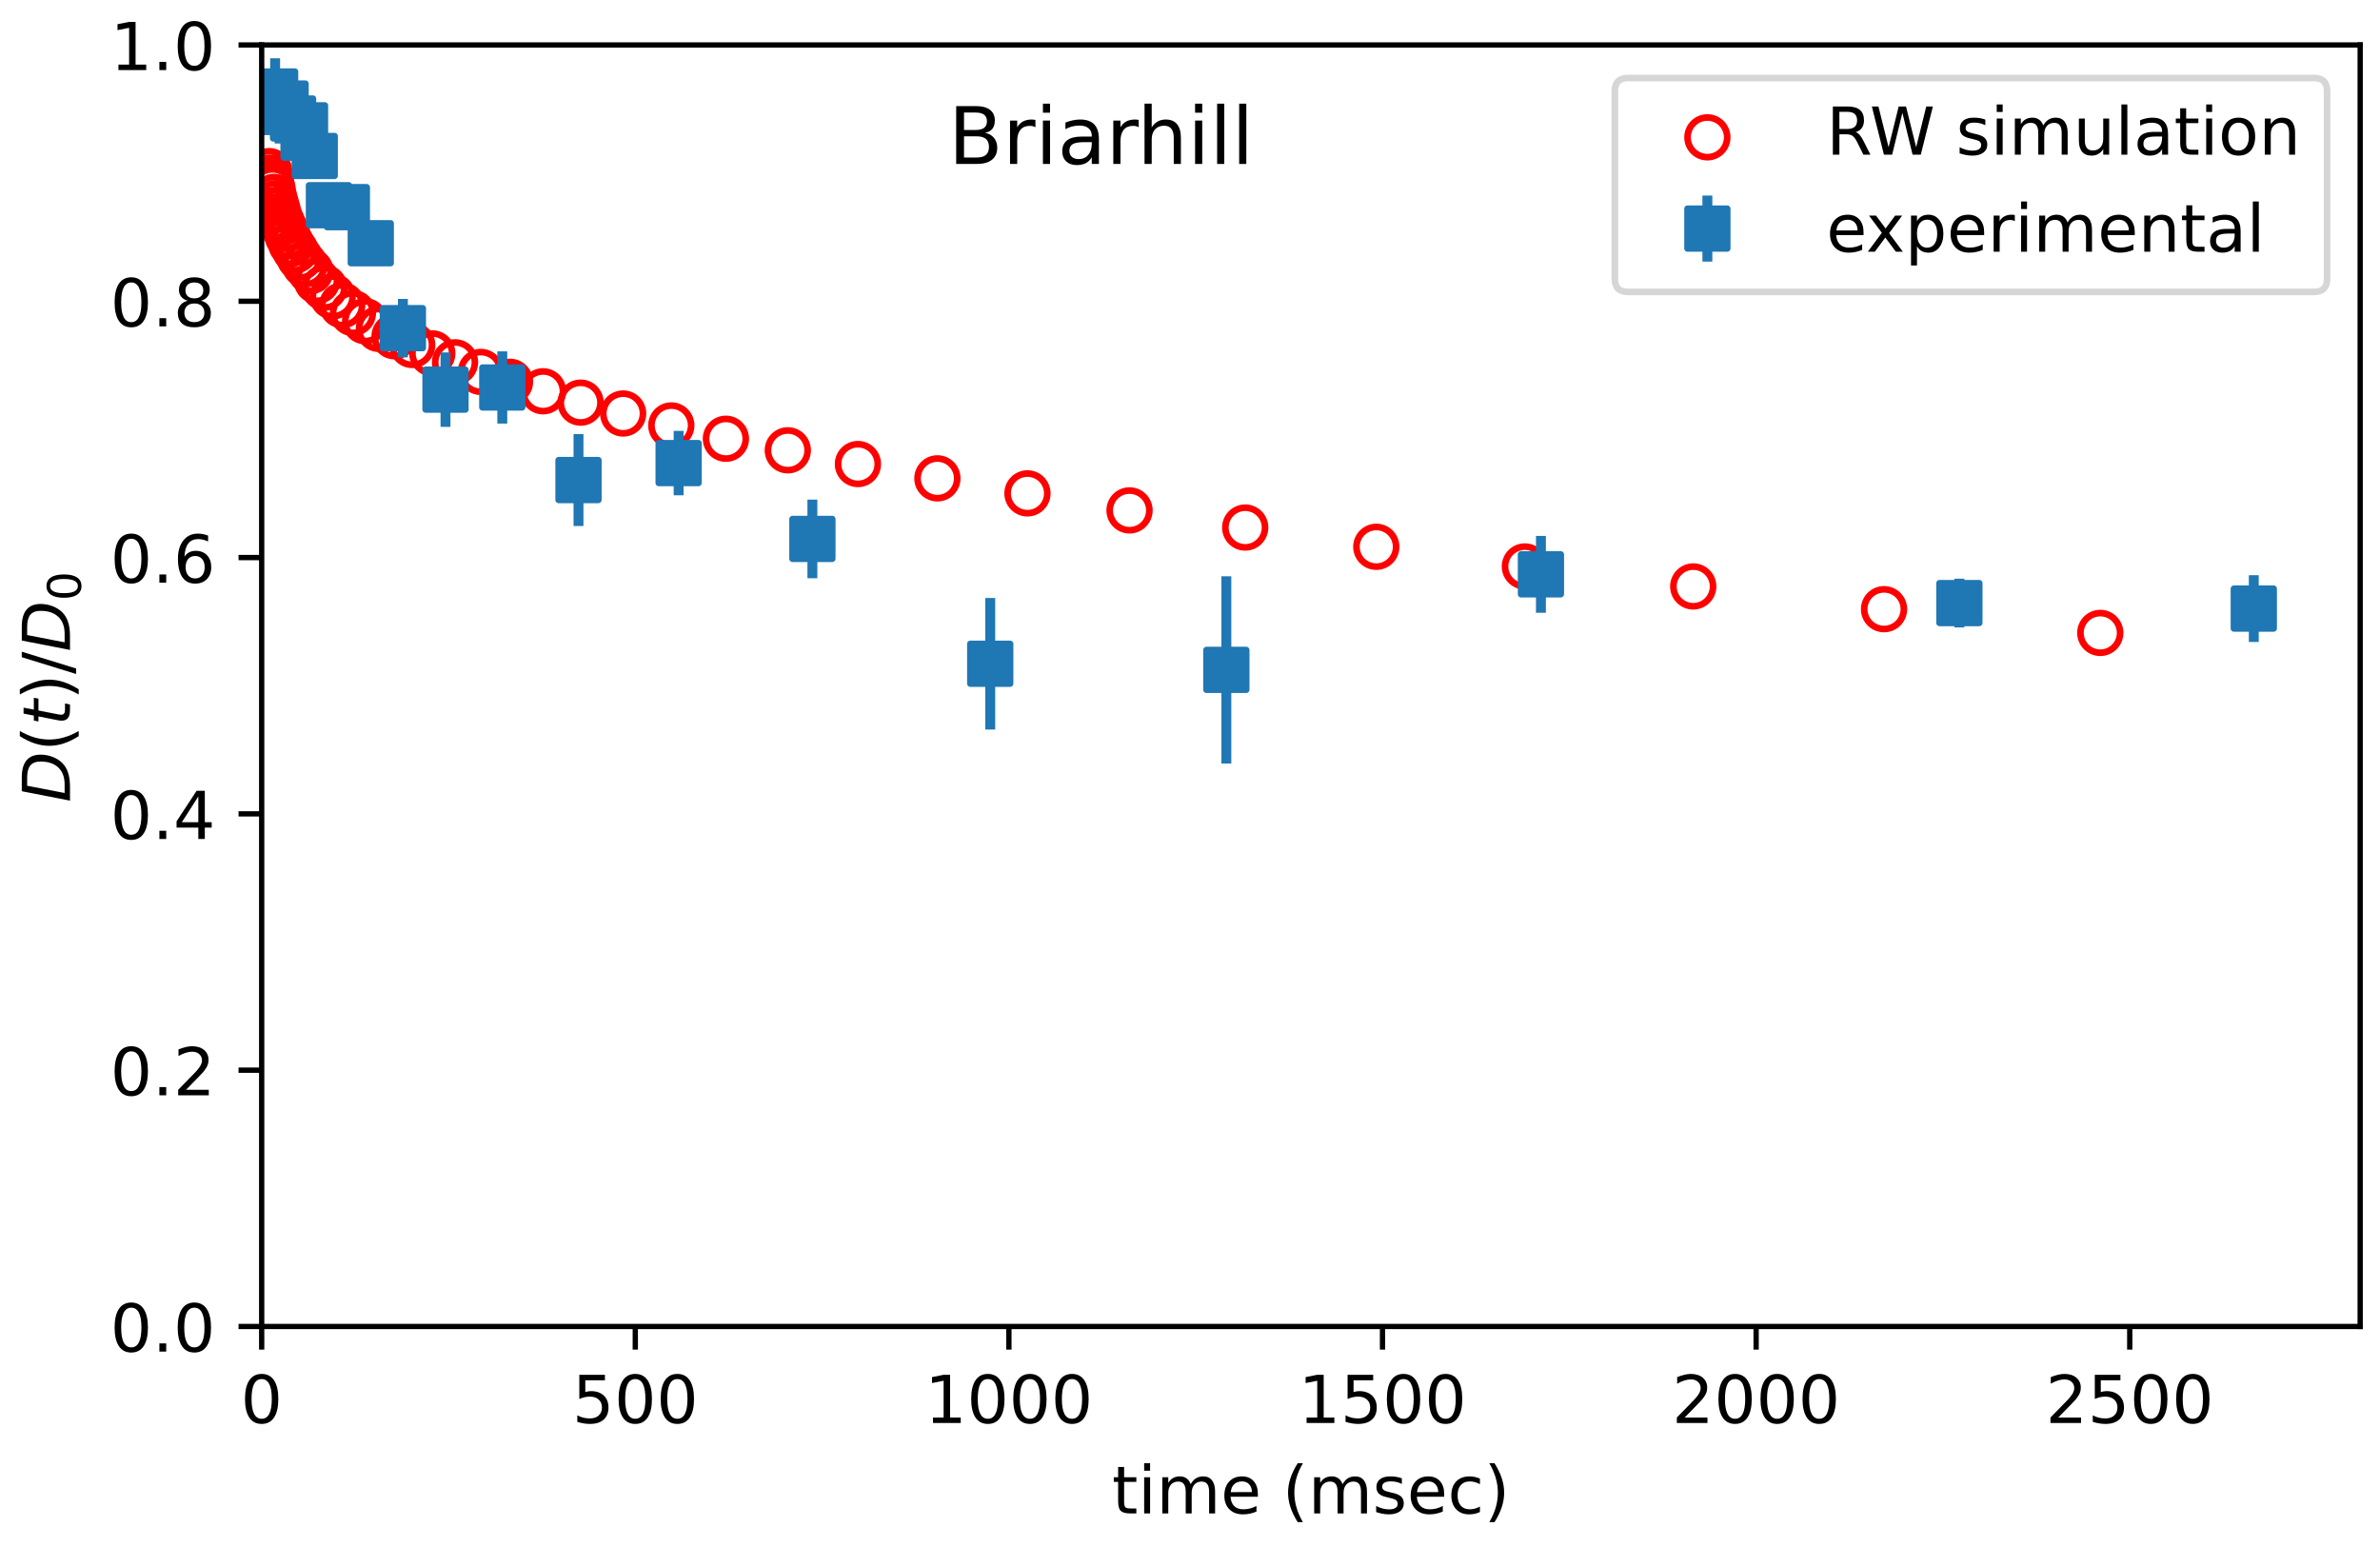 <?xml version="1.0" encoding="utf-8" standalone="no"?>
<!DOCTYPE svg PUBLIC "-//W3C//DTD SVG 1.1//EN"
  "http://www.w3.org/Graphics/SVG/1.1/DTD/svg11.dtd">
<!-- Created with matplotlib (https://matplotlib.org/) -->
<svg height="234pt" version="1.1" viewBox="0 0 360 234" width="360pt" xmlns="http://www.w3.org/2000/svg" xmlns:xlink="http://www.w3.org/1999/xlink">
 <defs>
  <style type="text/css">*{stroke-linecap:butt;stroke-linejoin:round;}</style>
 </defs>
 <g id="figure_1">
  <g id="patch_1">
   <path d="M 0 234 
L 360 234 
L 360 0 
L 0 0 
z
" style="fill:#ffffff;"/>
  </g>
  <g id="axes_1">
   <g id="patch_2">
    <path d="M 39.581 200.644 
L 357 200.644 
L 357 6.799 
L 39.581 6.799 
z
" style="fill:#ffffff;"/>
   </g>
   <g id="PathCollection_1">
    <defs>
     <path d="M 0 3 
C 0.796 3 1.559 2.684 2.121 2.121 
C 2.684 1.559 3 0.796 3 -0 
C 3 -0.796 2.684 -1.559 2.121 -2.121 
C 1.559 -2.684 0.796 -3 0 -3 
C -0.796 -3 -1.559 -2.684 -2.121 -2.121 
C -2.684 -1.559 -3 -0.796 -3 0 
C -3 0.796 -2.684 1.559 -2.121 2.121 
C -1.559 2.684 -0.796 3 0 3 
z
" id="C0_0_22d41e9a09"/>
    </defs>
    <g clip-path="url(#p30e076e0db)">
     <use style="fill:none;stroke:#ff0000;" x="40.712" xlink:href="#C0_0_22d41e9a09" y="25.882"/>
    </g>
    <g clip-path="url(#p30e076e0db)">
     <use style="fill:none;stroke:#ff0000;" x="40.862" xlink:href="#C0_0_22d41e9a09" y="26.873"/>
    </g>
    <g clip-path="url(#p30e076e0db)">
     <use style="fill:none;stroke:#ff0000;" x="41.036" xlink:href="#C0_0_22d41e9a09" y="27.751"/>
    </g>
    <g clip-path="url(#p30e076e0db)">
     <use style="fill:none;stroke:#ff0000;" x="41.228" xlink:href="#C0_0_22d41e9a09" y="28.616"/>
    </g>
    <g clip-path="url(#p30e076e0db)">
     <use style="fill:none;stroke:#ff0000;" x="41.446" xlink:href="#C0_0_22d41e9a09" y="29.779"/>
    </g>
    <g clip-path="url(#p30e076e0db)">
     <use style="fill:none;stroke:#ff0000;" x="41.695" xlink:href="#C0_0_22d41e9a09" y="30.724"/>
    </g>
    <g clip-path="url(#p30e076e0db)">
     <use style="fill:none;stroke:#ff0000;" x="41.978" xlink:href="#C0_0_22d41e9a09" y="31.723"/>
    </g>
    <g clip-path="url(#p30e076e0db)">
     <use style="fill:none;stroke:#ff0000;" x="42.298" xlink:href="#C0_0_22d41e9a09" y="32.854"/>
    </g>
    <g clip-path="url(#p30e076e0db)">
     <use style="fill:none;stroke:#ff0000;" x="42.66" xlink:href="#C0_0_22d41e9a09" y="33.714"/>
    </g>
    <g clip-path="url(#p30e076e0db)">
     <use style="fill:none;stroke:#ff0000;" x="43.07" xlink:href="#C0_0_22d41e9a09" y="34.618"/>
    </g>
    <g clip-path="url(#p30e076e0db)">
     <use style="fill:none;stroke:#ff0000;" x="43.534" xlink:href="#C0_0_22d41e9a09" y="35.749"/>
    </g>
    <g clip-path="url(#p30e076e0db)">
     <use style="fill:none;stroke:#ff0000;" x="44.061" xlink:href="#C0_0_22d41e9a09" y="36.899"/>
    </g>
    <g clip-path="url(#p30e076e0db)">
     <use style="fill:none;stroke:#ff0000;" x="44.656" xlink:href="#C0_0_22d41e9a09" y="37.856"/>
    </g>
    <g clip-path="url(#p30e076e0db)">
     <use style="fill:none;stroke:#ff0000;" x="45.335" xlink:href="#C0_0_22d41e9a09" y="38.975"/>
    </g>
    <g clip-path="url(#p30e076e0db)">
     <use style="fill:none;stroke:#ff0000;" x="46.099" xlink:href="#C0_0_22d41e9a09" y="40.019"/>
    </g>
    <g clip-path="url(#p30e076e0db)">
     <use style="fill:none;stroke:#ff0000;" x="46.966" xlink:href="#C0_0_22d41e9a09" y="41.013"/>
    </g>
    <g clip-path="url(#p30e076e0db)">
     <use style="fill:none;stroke:#ff0000;" x="47.953" xlink:href="#C0_0_22d41e9a09" y="42.492"/>
    </g>
    <g clip-path="url(#p30e076e0db)">
     <use style="fill:none;stroke:#ff0000;" x="49.068" xlink:href="#C0_0_22d41e9a09" y="43.508"/>
    </g>
    <g clip-path="url(#p30e076e0db)">
     <use style="fill:none;stroke:#ff0000;" x="50.33" xlink:href="#C0_0_22d41e9a09" y="44.833"/>
    </g>
    <g clip-path="url(#p30e076e0db)">
     <use style="fill:none;stroke:#ff0000;" x="51.766" xlink:href="#C0_0_22d41e9a09" y="46.168"/>
    </g>
    <g clip-path="url(#p30e076e0db)">
     <use style="fill:none;stroke:#ff0000;" x="53.386" xlink:href="#C0_0_22d41e9a09" y="47.351"/>
    </g>
    <g clip-path="url(#p30e076e0db)">
     <use style="fill:none;stroke:#ff0000;" x="55.228" xlink:href="#C0_0_22d41e9a09" y="48.588"/>
    </g>
    <g clip-path="url(#p30e076e0db)">
     <use style="fill:none;stroke:#ff0000;" x="57.312" xlink:href="#C0_0_22d41e9a09" y="49.751"/>
    </g>
    <g clip-path="url(#p30e076e0db)">
     <use style="fill:none;stroke:#ff0000;" x="59.678" xlink:href="#C0_0_22d41e9a09" y="50.867"/>
    </g>
    <g clip-path="url(#p30e076e0db)">
     <use style="fill:none;stroke:#ff0000;" x="62.352" xlink:href="#C0_0_22d41e9a09" y="52.182"/>
    </g>
    <g clip-path="url(#p30e076e0db)">
     <use style="fill:none;stroke:#ff0000;" x="65.389" xlink:href="#C0_0_22d41e9a09" y="53.452"/>
    </g>
    <g clip-path="url(#p30e076e0db)">
     <use style="fill:none;stroke:#ff0000;" x="68.829" xlink:href="#C0_0_22d41e9a09" y="54.801"/>
    </g>
    <g clip-path="url(#p30e076e0db)">
     <use style="fill:none;stroke:#ff0000;" x="72.728" xlink:href="#C0_0_22d41e9a09" y="56.257"/>
    </g>
    <g clip-path="url(#p30e076e0db)">
     <use style="fill:none;stroke:#ff0000;" x="77.144" xlink:href="#C0_0_22d41e9a09" y="57.751"/>
    </g>
    <g clip-path="url(#p30e076e0db)">
     <use style="fill:none;stroke:#ff0000;" x="82.151" xlink:href="#C0_0_22d41e9a09" y="59.186"/>
    </g>
    <g clip-path="url(#p30e076e0db)">
     <use style="fill:none;stroke:#ff0000;" x="87.825" xlink:href="#C0_0_22d41e9a09" y="60.903"/>
    </g>
    <g clip-path="url(#p30e076e0db)">
     <use style="fill:none;stroke:#ff0000;" x="94.256" xlink:href="#C0_0_22d41e9a09" y="62.546"/>
    </g>
    <g clip-path="url(#p30e076e0db)">
     <use style="fill:none;stroke:#ff0000;" x="101.542" xlink:href="#C0_0_22d41e9a09" y="64.351"/>
    </g>
    <g clip-path="url(#p30e076e0db)">
     <use style="fill:none;stroke:#ff0000;" x="109.801" xlink:href="#C0_0_22d41e9a09" y="66.364"/>
    </g>
    <g clip-path="url(#p30e076e0db)">
     <use style="fill:none;stroke:#ff0000;" x="119.163" xlink:href="#C0_0_22d41e9a09" y="68.114"/>
    </g>
    <g clip-path="url(#p30e076e0db)">
     <use style="fill:none;stroke:#ff0000;" x="129.769" xlink:href="#C0_0_22d41e9a09" y="70.191"/>
    </g>
    <g clip-path="url(#p30e076e0db)">
     <use style="fill:none;stroke:#ff0000;" x="141.791" xlink:href="#C0_0_22d41e9a09" y="72.357"/>
    </g>
    <g clip-path="url(#p30e076e0db)">
     <use style="fill:none;stroke:#ff0000;" x="155.414" xlink:href="#C0_0_22d41e9a09" y="74.628"/>
    </g>
    <g clip-path="url(#p30e076e0db)">
     <use style="fill:none;stroke:#ff0000;" x="170.854" xlink:href="#C0_0_22d41e9a09" y="77.203"/>
    </g>
    <g clip-path="url(#p30e076e0db)">
     <use style="fill:none;stroke:#ff0000;" x="188.35" xlink:href="#C0_0_22d41e9a09" y="79.797"/>
    </g>
    <g clip-path="url(#p30e076e0db)">
     <use style="fill:none;stroke:#ff0000;" x="208.179" xlink:href="#C0_0_22d41e9a09" y="82.71"/>
    </g>
    <g clip-path="url(#p30e076e0db)">
     <use style="fill:none;stroke:#ff0000;" x="230.652" xlink:href="#C0_0_22d41e9a09" y="85.682"/>
    </g>
    <g clip-path="url(#p30e076e0db)">
     <use style="fill:none;stroke:#ff0000;" x="256.12" xlink:href="#C0_0_22d41e9a09" y="88.706"/>
    </g>
    <g clip-path="url(#p30e076e0db)">
     <use style="fill:none;stroke:#ff0000;" x="284.98" xlink:href="#C0_0_22d41e9a09" y="92.145"/>
    </g>
    <g clip-path="url(#p30e076e0db)">
     <use style="fill:none;stroke:#ff0000;" x="317.69" xlink:href="#C0_0_22d41e9a09" y="95.735"/>
    </g>
   </g>
   <g id="matplotlib.axis_1">
    <g id="xtick_1">
     <g id="line2d_1">
      <defs>
       <path d="M 0 0 
L 0 3.5 
" id="m6e7f8932a7" style="stroke:#000000;stroke-width:0.8;"/>
      </defs>
      <g>
       <use style="stroke:#000000;stroke-width:0.8;" x="39.581" xlink:href="#m6e7f8932a7" y="200.644"/>
      </g>
     </g>
     <g id="text_1">
      <!-- 0 -->
      <g transform="translate(36.4 215.242)scale(0.1 -0.1)">
       <defs>
        <path d="M 31.781 66.406 
Q 24.172 66.406 20.328 58.906 
Q 16.5 51.422 16.5 36.375 
Q 16.5 21.391 20.328 13.891 
Q 24.172 6.391 31.781 6.391 
Q 39.453 6.391 43.281 13.891 
Q 47.125 21.391 47.125 36.375 
Q 47.125 51.422 43.281 58.906 
Q 39.453 66.406 31.781 66.406 
z
M 31.781 74.219 
Q 44.047 74.219 50.516 64.516 
Q 56.984 54.828 56.984 36.375 
Q 56.984 17.969 50.516 8.266 
Q 44.047 -1.422 31.781 -1.422 
Q 19.531 -1.422 13.062 8.266 
Q 6.594 17.969 6.594 36.375 
Q 6.594 54.828 13.062 64.516 
Q 19.531 74.219 31.781 74.219 
z
" id="DejaVuSans-48"/>
       </defs>
       <use xlink:href="#DejaVuSans-48"/>
      </g>
     </g>
    </g>
    <g id="xtick_2">
     <g id="line2d_2">
      <g>
       <use style="stroke:#000000;stroke-width:0.8;" x="96.094" xlink:href="#m6e7f8932a7" y="200.644"/>
      </g>
     </g>
     <g id="text_2">
      <!-- 500 -->
      <g transform="translate(86.551 215.242)scale(0.1 -0.1)">
       <defs>
        <path d="M 10.797 72.906 
L 49.516 72.906 
L 49.516 64.594 
L 19.828 64.594 
L 19.828 46.734 
Q 21.969 47.469 24.109 47.828 
Q 26.266 48.188 28.422 48.188 
Q 40.625 48.188 47.75 41.5 
Q 54.891 34.812 54.891 23.391 
Q 54.891 11.625 47.562 5.094 
Q 40.234 -1.422 26.906 -1.422 
Q 22.312 -1.422 17.547 -0.641 
Q 12.797 0.141 7.719 1.703 
L 7.719 11.625 
Q 12.109 9.234 16.797 8.062 
Q 21.484 6.891 26.703 6.891 
Q 35.156 6.891 40.078 11.328 
Q 45.016 15.766 45.016 23.391 
Q 45.016 31 40.078 35.438 
Q 35.156 39.891 26.703 39.891 
Q 22.75 39.891 18.812 39.016 
Q 14.891 38.141 10.797 36.281 
z
" id="DejaVuSans-53"/>
       </defs>
       <use xlink:href="#DejaVuSans-53"/>
       <use x="63.623" xlink:href="#DejaVuSans-48"/>
       <use x="127.246" xlink:href="#DejaVuSans-48"/>
      </g>
     </g>
    </g>
    <g id="xtick_3">
     <g id="line2d_3">
      <g>
       <use style="stroke:#000000;stroke-width:0.8;" x="152.607" xlink:href="#m6e7f8932a7" y="200.644"/>
      </g>
     </g>
     <g id="text_3">
      <!-- 1000 -->
      <g transform="translate(139.882 215.242)scale(0.1 -0.1)">
       <defs>
        <path d="M 12.406 8.297 
L 28.516 8.297 
L 28.516 63.922 
L 10.984 60.406 
L 10.984 69.391 
L 28.422 72.906 
L 38.281 72.906 
L 38.281 8.297 
L 54.391 8.297 
L 54.391 0 
L 12.406 0 
z
" id="DejaVuSans-49"/>
       </defs>
       <use xlink:href="#DejaVuSans-49"/>
       <use x="63.623" xlink:href="#DejaVuSans-48"/>
       <use x="127.246" xlink:href="#DejaVuSans-48"/>
       <use x="190.869" xlink:href="#DejaVuSans-48"/>
      </g>
     </g>
    </g>
    <g id="xtick_4">
     <g id="line2d_4">
      <g>
       <use style="stroke:#000000;stroke-width:0.8;" x="209.12" xlink:href="#m6e7f8932a7" y="200.644"/>
      </g>
     </g>
     <g id="text_4">
      <!-- 1500 -->
      <g transform="translate(196.395 215.242)scale(0.1 -0.1)">
       <use xlink:href="#DejaVuSans-49"/>
       <use x="63.623" xlink:href="#DejaVuSans-53"/>
       <use x="127.246" xlink:href="#DejaVuSans-48"/>
       <use x="190.869" xlink:href="#DejaVuSans-48"/>
      </g>
     </g>
    </g>
    <g id="xtick_5">
     <g id="line2d_5">
      <g>
       <use style="stroke:#000000;stroke-width:0.8;" x="265.633" xlink:href="#m6e7f8932a7" y="200.644"/>
      </g>
     </g>
     <g id="text_5">
      <!-- 2000 -->
      <g transform="translate(252.908 215.242)scale(0.1 -0.1)">
       <defs>
        <path d="M 19.188 8.297 
L 53.609 8.297 
L 53.609 0 
L 7.328 0 
L 7.328 8.297 
Q 12.938 14.109 22.625 23.891 
Q 32.328 33.688 34.812 36.531 
Q 39.547 41.844 41.422 45.531 
Q 43.312 49.219 43.312 52.781 
Q 43.312 58.594 39.234 62.25 
Q 35.156 65.922 28.609 65.922 
Q 23.969 65.922 18.812 64.312 
Q 13.672 62.703 7.812 59.422 
L 7.812 69.391 
Q 13.766 71.781 18.938 73 
Q 24.125 74.219 28.422 74.219 
Q 39.75 74.219 46.484 68.547 
Q 53.219 62.891 53.219 53.422 
Q 53.219 48.922 51.531 44.891 
Q 49.859 40.875 45.406 35.406 
Q 44.188 33.984 37.641 27.219 
Q 31.109 20.453 19.188 8.297 
z
" id="DejaVuSans-50"/>
       </defs>
       <use xlink:href="#DejaVuSans-50"/>
       <use x="63.623" xlink:href="#DejaVuSans-48"/>
       <use x="127.246" xlink:href="#DejaVuSans-48"/>
       <use x="190.869" xlink:href="#DejaVuSans-48"/>
      </g>
     </g>
    </g>
    <g id="xtick_6">
     <g id="line2d_6">
      <g>
       <use style="stroke:#000000;stroke-width:0.8;" x="322.146" xlink:href="#m6e7f8932a7" y="200.644"/>
      </g>
     </g>
     <g id="text_6">
      <!-- 2500 -->
      <g transform="translate(309.421 215.242)scale(0.1 -0.1)">
       <use xlink:href="#DejaVuSans-50"/>
       <use x="63.623" xlink:href="#DejaVuSans-53"/>
       <use x="127.246" xlink:href="#DejaVuSans-48"/>
       <use x="190.869" xlink:href="#DejaVuSans-48"/>
      </g>
     </g>
    </g>
    <g id="text_7">
     <!-- time (msec) -->
     <g transform="translate(168.203 228.92)scale(0.1 -0.1)">
      <defs>
       <path d="M 18.312 70.219 
L 18.312 54.688 
L 36.812 54.688 
L 36.812 47.703 
L 18.312 47.703 
L 18.312 18.016 
Q 18.312 11.328 20.141 9.422 
Q 21.969 7.516 27.594 7.516 
L 36.812 7.516 
L 36.812 0 
L 27.594 0 
Q 17.188 0 13.234 3.875 
Q 9.281 7.766 9.281 18.016 
L 9.281 47.703 
L 2.688 47.703 
L 2.688 54.688 
L 9.281 54.688 
L 9.281 70.219 
z
" id="DejaVuSans-116"/>
       <path d="M 9.422 54.688 
L 18.406 54.688 
L 18.406 0 
L 9.422 0 
z
M 9.422 75.984 
L 18.406 75.984 
L 18.406 64.594 
L 9.422 64.594 
z
" id="DejaVuSans-105"/>
       <path d="M 52 44.188 
Q 55.375 50.25 60.062 53.125 
Q 64.75 56 71.094 56 
Q 79.641 56 84.281 50.016 
Q 88.922 44.047 88.922 33.016 
L 88.922 0 
L 79.891 0 
L 79.891 32.719 
Q 79.891 40.578 77.094 44.375 
Q 74.312 48.188 68.609 48.188 
Q 61.625 48.188 57.562 43.547 
Q 53.516 38.922 53.516 30.906 
L 53.516 0 
L 44.484 0 
L 44.484 32.719 
Q 44.484 40.625 41.703 44.406 
Q 38.922 48.188 33.109 48.188 
Q 26.219 48.188 22.156 43.531 
Q 18.109 38.875 18.109 30.906 
L 18.109 0 
L 9.078 0 
L 9.078 54.688 
L 18.109 54.688 
L 18.109 46.188 
Q 21.188 51.219 25.484 53.609 
Q 29.781 56 35.688 56 
Q 41.656 56 45.828 52.969 
Q 50 49.953 52 44.188 
z
" id="DejaVuSans-109"/>
       <path d="M 56.203 29.594 
L 56.203 25.203 
L 14.891 25.203 
Q 15.484 15.922 20.484 11.062 
Q 25.484 6.203 34.422 6.203 
Q 39.594 6.203 44.453 7.469 
Q 49.312 8.734 54.109 11.281 
L 54.109 2.781 
Q 49.266 0.734 44.188 -0.344 
Q 39.109 -1.422 33.891 -1.422 
Q 20.797 -1.422 13.156 6.188 
Q 5.516 13.812 5.516 26.812 
Q 5.516 40.234 12.766 48.109 
Q 20.016 56 32.328 56 
Q 43.359 56 49.781 48.891 
Q 56.203 41.797 56.203 29.594 
z
M 47.219 32.234 
Q 47.125 39.594 43.094 43.984 
Q 39.062 48.391 32.422 48.391 
Q 24.906 48.391 20.391 44.141 
Q 15.875 39.891 15.188 32.172 
z
" id="DejaVuSans-101"/>
       <path id="DejaVuSans-32"/>
       <path d="M 31 75.875 
Q 24.469 64.656 21.281 53.656 
Q 18.109 42.672 18.109 31.391 
Q 18.109 20.125 21.312 9.062 
Q 24.516 -2 31 -13.188 
L 23.188 -13.188 
Q 15.875 -1.703 12.234 9.375 
Q 8.594 20.453 8.594 31.391 
Q 8.594 42.281 12.203 53.312 
Q 15.828 64.359 23.188 75.875 
z
" id="DejaVuSans-40"/>
       <path d="M 44.281 53.078 
L 44.281 44.578 
Q 40.484 46.531 36.375 47.5 
Q 32.281 48.484 27.875 48.484 
Q 21.188 48.484 17.844 46.438 
Q 14.5 44.391 14.5 40.281 
Q 14.5 37.156 16.891 35.375 
Q 19.281 33.594 26.516 31.984 
L 29.594 31.297 
Q 39.156 29.25 43.188 25.516 
Q 47.219 21.781 47.219 15.094 
Q 47.219 7.469 41.188 3.016 
Q 35.156 -1.422 24.609 -1.422 
Q 20.219 -1.422 15.453 -0.562 
Q 10.688 0.297 5.422 2 
L 5.422 11.281 
Q 10.406 8.688 15.234 7.391 
Q 20.062 6.109 24.812 6.109 
Q 31.156 6.109 34.562 8.281 
Q 37.984 10.453 37.984 14.406 
Q 37.984 18.062 35.516 20.016 
Q 33.062 21.969 24.703 23.781 
L 21.578 24.516 
Q 13.234 26.266 9.516 29.906 
Q 5.812 33.547 5.812 39.891 
Q 5.812 47.609 11.281 51.797 
Q 16.75 56 26.812 56 
Q 31.781 56 36.172 55.266 
Q 40.578 54.547 44.281 53.078 
z
" id="DejaVuSans-115"/>
       <path d="M 48.781 52.594 
L 48.781 44.188 
Q 44.969 46.297 41.141 47.344 
Q 37.312 48.391 33.406 48.391 
Q 24.656 48.391 19.812 42.844 
Q 14.984 37.312 14.984 27.297 
Q 14.984 17.281 19.812 11.734 
Q 24.656 6.203 33.406 6.203 
Q 37.312 6.203 41.141 7.25 
Q 44.969 8.297 48.781 10.406 
L 48.781 2.094 
Q 45.016 0.344 40.984 -0.531 
Q 36.969 -1.422 32.422 -1.422 
Q 20.062 -1.422 12.781 6.344 
Q 5.516 14.109 5.516 27.297 
Q 5.516 40.672 12.859 48.328 
Q 20.219 56 33.016 56 
Q 37.156 56 41.109 55.141 
Q 45.062 54.297 48.781 52.594 
z
" id="DejaVuSans-99"/>
       <path d="M 8.016 75.875 
L 15.828 75.875 
Q 23.141 64.359 26.781 53.312 
Q 30.422 42.281 30.422 31.391 
Q 30.422 20.453 26.781 9.375 
Q 23.141 -1.703 15.828 -13.188 
L 8.016 -13.188 
Q 14.5 -2 17.703 9.062 
Q 20.906 20.125 20.906 31.391 
Q 20.906 42.672 17.703 53.656 
Q 14.5 64.656 8.016 75.875 
z
" id="DejaVuSans-41"/>
      </defs>
      <use xlink:href="#DejaVuSans-116"/>
      <use x="39.209" xlink:href="#DejaVuSans-105"/>
      <use x="66.992" xlink:href="#DejaVuSans-109"/>
      <use x="164.404" xlink:href="#DejaVuSans-101"/>
      <use x="225.928" xlink:href="#DejaVuSans-32"/>
      <use x="257.715" xlink:href="#DejaVuSans-40"/>
      <use x="296.729" xlink:href="#DejaVuSans-109"/>
      <use x="394.141" xlink:href="#DejaVuSans-115"/>
      <use x="446.24" xlink:href="#DejaVuSans-101"/>
      <use x="507.764" xlink:href="#DejaVuSans-99"/>
      <use x="562.744" xlink:href="#DejaVuSans-41"/>
     </g>
    </g>
   </g>
   <g id="matplotlib.axis_2">
    <g id="ytick_1">
     <g id="line2d_7">
      <defs>
       <path d="M 0 0 
L -3.5 0 
" id="mbb57ff64a6" style="stroke:#000000;stroke-width:0.8;"/>
      </defs>
      <g>
       <use style="stroke:#000000;stroke-width:0.8;" x="39.581" xlink:href="#mbb57ff64a6" y="200.644"/>
      </g>
     </g>
     <g id="text_8">
      <!-- 0.0 -->
      <g transform="translate(16.678 204.443)scale(0.1 -0.1)">
       <defs>
        <path d="M 10.688 12.406 
L 21 12.406 
L 21 0 
L 10.688 0 
z
" id="DejaVuSans-46"/>
       </defs>
       <use xlink:href="#DejaVuSans-48"/>
       <use x="63.623" xlink:href="#DejaVuSans-46"/>
       <use x="95.41" xlink:href="#DejaVuSans-48"/>
      </g>
     </g>
    </g>
    <g id="ytick_2">
     <g id="line2d_8">
      <g>
       <use style="stroke:#000000;stroke-width:0.8;" x="39.581" xlink:href="#mbb57ff64a6" y="161.875"/>
      </g>
     </g>
     <g id="text_9">
      <!-- 0.2 -->
      <g transform="translate(16.678 165.674)scale(0.1 -0.1)">
       <use xlink:href="#DejaVuSans-48"/>
       <use x="63.623" xlink:href="#DejaVuSans-46"/>
       <use x="95.41" xlink:href="#DejaVuSans-50"/>
      </g>
     </g>
    </g>
    <g id="ytick_3">
     <g id="line2d_9">
      <g>
       <use style="stroke:#000000;stroke-width:0.8;" x="39.581" xlink:href="#mbb57ff64a6" y="123.106"/>
      </g>
     </g>
     <g id="text_10">
      <!-- 0.4 -->
      <g transform="translate(16.678 126.905)scale(0.1 -0.1)">
       <defs>
        <path d="M 37.797 64.312 
L 12.891 25.391 
L 37.797 25.391 
z
M 35.203 72.906 
L 47.609 72.906 
L 47.609 25.391 
L 58.016 25.391 
L 58.016 17.188 
L 47.609 17.188 
L 47.609 0 
L 37.797 0 
L 37.797 17.188 
L 4.891 17.188 
L 4.891 26.703 
z
" id="DejaVuSans-52"/>
       </defs>
       <use xlink:href="#DejaVuSans-48"/>
       <use x="63.623" xlink:href="#DejaVuSans-46"/>
       <use x="95.41" xlink:href="#DejaVuSans-52"/>
      </g>
     </g>
    </g>
    <g id="ytick_4">
     <g id="line2d_10">
      <g>
       <use style="stroke:#000000;stroke-width:0.8;" x="39.581" xlink:href="#mbb57ff64a6" y="84.337"/>
      </g>
     </g>
     <g id="text_11">
      <!-- 0.6 -->
      <g transform="translate(16.678 88.136)scale(0.1 -0.1)">
       <defs>
        <path d="M 33.016 40.375 
Q 26.375 40.375 22.484 35.828 
Q 18.609 31.297 18.609 23.391 
Q 18.609 15.531 22.484 10.953 
Q 26.375 6.391 33.016 6.391 
Q 39.656 6.391 43.531 10.953 
Q 47.406 15.531 47.406 23.391 
Q 47.406 31.297 43.531 35.828 
Q 39.656 40.375 33.016 40.375 
z
M 52.594 71.297 
L 52.594 62.312 
Q 48.875 64.062 45.094 64.984 
Q 41.312 65.922 37.594 65.922 
Q 27.828 65.922 22.672 59.328 
Q 17.531 52.734 16.797 39.406 
Q 19.672 43.656 24.016 45.922 
Q 28.375 48.188 33.594 48.188 
Q 44.578 48.188 50.953 41.516 
Q 57.328 34.859 57.328 23.391 
Q 57.328 12.156 50.688 5.359 
Q 44.047 -1.422 33.016 -1.422 
Q 20.359 -1.422 13.672 8.266 
Q 6.984 17.969 6.984 36.375 
Q 6.984 53.656 15.188 63.938 
Q 23.391 74.219 37.203 74.219 
Q 40.922 74.219 44.703 73.484 
Q 48.484 72.75 52.594 71.297 
z
" id="DejaVuSans-54"/>
       </defs>
       <use xlink:href="#DejaVuSans-48"/>
       <use x="63.623" xlink:href="#DejaVuSans-46"/>
       <use x="95.41" xlink:href="#DejaVuSans-54"/>
      </g>
     </g>
    </g>
    <g id="ytick_5">
     <g id="line2d_11">
      <g>
       <use style="stroke:#000000;stroke-width:0.8;" x="39.581" xlink:href="#mbb57ff64a6" y="45.568"/>
      </g>
     </g>
     <g id="text_12">
      <!-- 0.8 -->
      <g transform="translate(16.678 49.367)scale(0.1 -0.1)">
       <defs>
        <path d="M 31.781 34.625 
Q 24.75 34.625 20.719 30.859 
Q 16.703 27.094 16.703 20.516 
Q 16.703 13.922 20.719 10.156 
Q 24.75 6.391 31.781 6.391 
Q 38.812 6.391 42.859 10.172 
Q 46.922 13.969 46.922 20.516 
Q 46.922 27.094 42.891 30.859 
Q 38.875 34.625 31.781 34.625 
z
M 21.922 38.812 
Q 15.578 40.375 12.031 44.719 
Q 8.5 49.078 8.5 55.328 
Q 8.5 64.062 14.719 69.141 
Q 20.953 74.219 31.781 74.219 
Q 42.672 74.219 48.875 69.141 
Q 55.078 64.062 55.078 55.328 
Q 55.078 49.078 51.531 44.719 
Q 48 40.375 41.703 38.812 
Q 48.828 37.156 52.797 32.312 
Q 56.781 27.484 56.781 20.516 
Q 56.781 9.906 50.312 4.234 
Q 43.844 -1.422 31.781 -1.422 
Q 19.734 -1.422 13.25 4.234 
Q 6.781 9.906 6.781 20.516 
Q 6.781 27.484 10.781 32.312 
Q 14.797 37.156 21.922 38.812 
z
M 18.312 54.391 
Q 18.312 48.734 21.844 45.562 
Q 25.391 42.391 31.781 42.391 
Q 38.141 42.391 41.719 45.562 
Q 45.312 48.734 45.312 54.391 
Q 45.312 60.062 41.719 63.234 
Q 38.141 66.406 31.781 66.406 
Q 25.391 66.406 21.844 63.234 
Q 18.312 60.062 18.312 54.391 
z
" id="DejaVuSans-56"/>
       </defs>
       <use xlink:href="#DejaVuSans-48"/>
       <use x="63.623" xlink:href="#DejaVuSans-46"/>
       <use x="95.41" xlink:href="#DejaVuSans-56"/>
      </g>
     </g>
    </g>
    <g id="ytick_6">
     <g id="line2d_12">
      <g>
       <use style="stroke:#000000;stroke-width:0.8;" x="39.581" xlink:href="#mbb57ff64a6" y="6.799"/>
      </g>
     </g>
     <g id="text_13">
      <!-- 1.0 -->
      <g transform="translate(16.678 10.599)scale(0.1 -0.1)">
       <use xlink:href="#DejaVuSans-49"/>
       <use x="63.623" xlink:href="#DejaVuSans-46"/>
       <use x="95.41" xlink:href="#DejaVuSans-48"/>
      </g>
     </g>
    </g>
    <g id="text_14">
     <!-- $D(t)/D_0$ -->
     <g transform="translate(10.599 121.371)rotate(-90)scale(0.1 -0.1)">
      <defs>
       <path d="M 16.891 72.906 
L 38.094 72.906 
Q 54.984 72.906 63.594 65.75 
Q 72.219 58.594 72.219 44.484 
Q 72.219 35.156 68.938 26.531 
Q 65.672 17.922 59.906 12.016 
Q 54.109 5.953 45.172 2.969 
Q 36.234 0 24.031 0 
L 2.688 0 
z
M 25.203 64.797 
L 14.203 8.109 
L 27.094 8.109 
Q 43.656 8.109 52.734 17.625 
Q 61.812 27.156 61.812 44.484 
Q 61.812 54.984 55.953 59.891 
Q 50.094 64.797 37.594 64.797 
z
" id="DejaVuSans-Oblique-68"/>
       <path d="M 42.281 54.688 
L 40.922 47.703 
L 23 47.703 
L 17.188 18.016 
Q 16.891 16.359 16.75 15.234 
Q 16.609 14.109 16.609 13.484 
Q 16.609 10.359 18.484 8.938 
Q 20.359 7.516 24.516 7.516 
L 33.594 7.516 
L 32.078 0 
L 23.484 0 
Q 15.484 0 11.547 3.125 
Q 7.625 6.25 7.625 12.594 
Q 7.625 13.719 7.766 15.062 
Q 7.906 16.406 8.203 18.016 
L 14.016 47.703 
L 6.391 47.703 
L 7.812 54.688 
L 15.281 54.688 
L 18.312 70.219 
L 27.297 70.219 
L 24.312 54.688 
z
" id="DejaVuSans-Oblique-116"/>
       <path d="M 25.391 72.906 
L 33.688 72.906 
L 8.297 -9.281 
L 0 -9.281 
z
" id="DejaVuSans-47"/>
      </defs>
      <use transform="translate(0 0.125)" xlink:href="#DejaVuSans-Oblique-68"/>
      <use transform="translate(77.002 0.125)" xlink:href="#DejaVuSans-40"/>
      <use transform="translate(116.016 0.125)" xlink:href="#DejaVuSans-Oblique-116"/>
      <use transform="translate(155.225 0.125)" xlink:href="#DejaVuSans-41"/>
      <use transform="translate(194.238 0.125)" xlink:href="#DejaVuSans-47"/>
      <use transform="translate(227.93 0.125)" xlink:href="#DejaVuSans-Oblique-68"/>
      <use transform="translate(304.932 -16.281)scale(0.7)" xlink:href="#DejaVuSans-48"/>
     </g>
    </g>
   </g>
   <g id="LineCollection_1">
    <path clip-path="url(#p30e076e0db)" d="M 41.616 18.871 
L 41.616 8.816 
" style="fill:none;stroke:#1f77b4;stroke-width:1.5;"/>
    <path clip-path="url(#p30e076e0db)" d="M 42.294 21.709 
L 42.294 12.162 
" style="fill:none;stroke:#1f77b4;stroke-width:1.5;"/>
    <path clip-path="url(#p30e076e0db)" d="M 43.198 17.626 
L 43.198 13.694 
" style="fill:none;stroke:#1f77b4;stroke-width:1.5;"/>
    <path clip-path="url(#p30e076e0db)" d="M 44.329 19.446 
L 44.329 16.404 
" style="fill:none;stroke:#1f77b4;stroke-width:1.5;"/>
    <path clip-path="url(#p30e076e0db)" d="M 45.911 22.559 
L 45.911 19.104 
" style="fill:none;stroke:#1f77b4;stroke-width:1.5;"/>
    <path clip-path="url(#p30e076e0db)" d="M 46.137 21.612 
L 46.137 16.308 
" style="fill:none;stroke:#1f77b4;stroke-width:1.5;"/>
    <path clip-path="url(#p30e076e0db)" d="M 47.606 25.488 
L 47.606 21.7 
" style="fill:none;stroke:#1f77b4;stroke-width:1.5;"/>
    <path clip-path="url(#p30e076e0db)" d="M 49.754 34.014 
L 49.754 28.072 
" style="fill:none;stroke:#1f77b4;stroke-width:1.5;"/>
    <path clip-path="url(#p30e076e0db)" d="M 52.466 34.212 
L 52.466 28.455 
" style="fill:none;stroke:#1f77b4;stroke-width:1.5;"/>
    <path clip-path="url(#p30e076e0db)" d="M 56.083 40.048 
L 56.083 33.533 
" style="fill:none;stroke:#1f77b4;stroke-width:1.5;"/>
    <path clip-path="url(#p30e076e0db)" d="M 60.943 54.06 
L 60.943 45.213 
" style="fill:none;stroke:#1f77b4;stroke-width:1.5;"/>
    <path clip-path="url(#p30e076e0db)" d="M 67.386 64.567 
L 67.386 53.304 
" style="fill:none;stroke:#1f77b4;stroke-width:1.5;"/>
    <path clip-path="url(#p30e076e0db)" d="M 75.976 64.07 
L 75.976 53.15 
" style="fill:none;stroke:#1f77b4;stroke-width:1.5;"/>
    <path clip-path="url(#p30e076e0db)" d="M 87.505 79.569 
L 87.505 65.662 
" style="fill:none;stroke:#1f77b4;stroke-width:1.5;"/>
    <path clip-path="url(#p30e076e0db)" d="M 102.65 74.92 
L 102.65 65.173 
" style="fill:none;stroke:#1f77b4;stroke-width:1.5;"/>
    <path clip-path="url(#p30e076e0db)" d="M 122.882 87.462 
L 122.882 75.573 
" style="fill:none;stroke:#1f77b4;stroke-width:1.5;"/>
    <path clip-path="url(#p30e076e0db)" d="M 149.782 110.349 
L 149.782 90.45 
" style="fill:none;stroke:#1f77b4;stroke-width:1.5;"/>
    <path clip-path="url(#p30e076e0db)" d="M 185.498 115.488 
L 185.498 87.165 
" style="fill:none;stroke:#1f77b4;stroke-width:1.5;"/>
    <path clip-path="url(#p30e076e0db)" d="M 233.082 92.684 
L 233.082 81.06 
" style="fill:none;stroke:#1f77b4;stroke-width:1.5;"/>
    <path clip-path="url(#p30e076e0db)" d="M 296.377 94.908 
L 296.377 87.532 
" style="fill:none;stroke:#1f77b4;stroke-width:1.5;"/>
    <path clip-path="url(#p30e076e0db)" d="M 340.909 97.1 
L 340.909 87.008 
" style="fill:none;stroke:#1f77b4;stroke-width:1.5;"/>
   </g>
   <g id="line2d_13">
    <defs>
     <path d="M -3 3 
L 3 3 
L 3 -3 
L -3 -3 
z
" id="mce9df64eff" style="stroke:#1f77b4;stroke-linejoin:miter;"/>
    </defs>
    <g clip-path="url(#p30e076e0db)">
     <use style="fill:#1f77b4;stroke:#1f77b4;stroke-linejoin:miter;" x="41.616" xlink:href="#mce9df64eff" y="13.844"/>
     <use style="fill:#1f77b4;stroke:#1f77b4;stroke-linejoin:miter;" x="42.294" xlink:href="#mce9df64eff" y="16.935"/>
     <use style="fill:#1f77b4;stroke:#1f77b4;stroke-linejoin:miter;" x="43.198" xlink:href="#mce9df64eff" y="15.66"/>
     <use style="fill:#1f77b4;stroke:#1f77b4;stroke-linejoin:miter;" x="44.329" xlink:href="#mce9df64eff" y="17.925"/>
     <use style="fill:#1f77b4;stroke:#1f77b4;stroke-linejoin:miter;" x="45.911" xlink:href="#mce9df64eff" y="20.831"/>
     <use style="fill:#1f77b4;stroke:#1f77b4;stroke-linejoin:miter;" x="46.137" xlink:href="#mce9df64eff" y="18.96"/>
     <use style="fill:#1f77b4;stroke:#1f77b4;stroke-linejoin:miter;" x="47.606" xlink:href="#mce9df64eff" y="23.594"/>
     <use style="fill:#1f77b4;stroke:#1f77b4;stroke-linejoin:miter;" x="49.754" xlink:href="#mce9df64eff" y="31.043"/>
     <use style="fill:#1f77b4;stroke:#1f77b4;stroke-linejoin:miter;" x="52.466" xlink:href="#mce9df64eff" y="31.334"/>
     <use style="fill:#1f77b4;stroke:#1f77b4;stroke-linejoin:miter;" x="56.083" xlink:href="#mce9df64eff" y="36.79"/>
     <use style="fill:#1f77b4;stroke:#1f77b4;stroke-linejoin:miter;" x="60.943" xlink:href="#mce9df64eff" y="49.637"/>
     <use style="fill:#1f77b4;stroke:#1f77b4;stroke-linejoin:miter;" x="67.386" xlink:href="#mce9df64eff" y="58.935"/>
     <use style="fill:#1f77b4;stroke:#1f77b4;stroke-linejoin:miter;" x="75.976" xlink:href="#mce9df64eff" y="58.61"/>
     <use style="fill:#1f77b4;stroke:#1f77b4;stroke-linejoin:miter;" x="87.505" xlink:href="#mce9df64eff" y="72.615"/>
     <use style="fill:#1f77b4;stroke:#1f77b4;stroke-linejoin:miter;" x="102.65" xlink:href="#mce9df64eff" y="70.047"/>
     <use style="fill:#1f77b4;stroke:#1f77b4;stroke-linejoin:miter;" x="122.882" xlink:href="#mce9df64eff" y="81.517"/>
     <use style="fill:#1f77b4;stroke:#1f77b4;stroke-linejoin:miter;" x="149.782" xlink:href="#mce9df64eff" y="100.399"/>
     <use style="fill:#1f77b4;stroke:#1f77b4;stroke-linejoin:miter;" x="185.498" xlink:href="#mce9df64eff" y="101.326"/>
     <use style="fill:#1f77b4;stroke:#1f77b4;stroke-linejoin:miter;" x="233.082" xlink:href="#mce9df64eff" y="86.872"/>
     <use style="fill:#1f77b4;stroke:#1f77b4;stroke-linejoin:miter;" x="296.377" xlink:href="#mce9df64eff" y="91.22"/>
     <use style="fill:#1f77b4;stroke:#1f77b4;stroke-linejoin:miter;" x="340.909" xlink:href="#mce9df64eff" y="92.054"/>
    </g>
   </g>
   <g id="patch_3">
    <path d="M 39.581 200.644 
L 39.581 6.799 
" style="fill:none;stroke:#000000;stroke-linecap:square;stroke-linejoin:miter;stroke-width:0.8;"/>
   </g>
   <g id="patch_4">
    <path d="M 357 200.644 
L 357 6.799 
" style="fill:none;stroke:#000000;stroke-linecap:square;stroke-linejoin:miter;stroke-width:0.8;"/>
   </g>
   <g id="patch_5">
    <path d="M 39.581 200.644 
L 357 200.644 
" style="fill:none;stroke:#000000;stroke-linecap:square;stroke-linejoin:miter;stroke-width:0.8;"/>
   </g>
   <g id="patch_6">
    <path d="M 39.581 6.799 
L 357 6.799 
" style="fill:none;stroke:#000000;stroke-linecap:square;stroke-linejoin:miter;stroke-width:0.8;"/>
   </g>
   <g id="text_15">
    <!-- Briarhill -->
    <g transform="translate(143.457 24.799)scale(0.12 -0.12)">
     <defs>
      <path d="M 19.672 34.812 
L 19.672 8.109 
L 35.5 8.109 
Q 43.453 8.109 47.281 11.406 
Q 51.125 14.703 51.125 21.484 
Q 51.125 28.328 47.281 31.562 
Q 43.453 34.812 35.5 34.812 
z
M 19.672 64.797 
L 19.672 42.828 
L 34.281 42.828 
Q 41.5 42.828 45.031 45.531 
Q 48.578 48.25 48.578 53.812 
Q 48.578 59.328 45.031 62.062 
Q 41.5 64.797 34.281 64.797 
z
M 9.812 72.906 
L 35.016 72.906 
Q 46.297 72.906 52.391 68.219 
Q 58.5 63.531 58.5 54.891 
Q 58.5 48.188 55.375 44.234 
Q 52.25 40.281 46.188 39.312 
Q 53.469 37.75 57.5 32.781 
Q 61.531 27.828 61.531 20.406 
Q 61.531 10.641 54.891 5.312 
Q 48.25 0 35.984 0 
L 9.812 0 
z
" id="DejaVuSans-66"/>
      <path d="M 41.109 46.297 
Q 39.594 47.172 37.812 47.578 
Q 36.031 48 33.891 48 
Q 26.266 48 22.188 43.047 
Q 18.109 38.094 18.109 28.812 
L 18.109 0 
L 9.078 0 
L 9.078 54.688 
L 18.109 54.688 
L 18.109 46.188 
Q 20.953 51.172 25.484 53.578 
Q 30.031 56 36.531 56 
Q 37.453 56 38.578 55.875 
Q 39.703 55.766 41.062 55.516 
z
" id="DejaVuSans-114"/>
      <path d="M 34.281 27.484 
Q 23.391 27.484 19.188 25 
Q 14.984 22.516 14.984 16.5 
Q 14.984 11.719 18.141 8.906 
Q 21.297 6.109 26.703 6.109 
Q 34.188 6.109 38.703 11.406 
Q 43.219 16.703 43.219 25.484 
L 43.219 27.484 
z
M 52.203 31.203 
L 52.203 0 
L 43.219 0 
L 43.219 8.297 
Q 40.141 3.328 35.547 0.953 
Q 30.953 -1.422 24.312 -1.422 
Q 15.922 -1.422 10.953 3.297 
Q 6 8.016 6 15.922 
Q 6 25.141 12.172 29.828 
Q 18.359 34.516 30.609 34.516 
L 43.219 34.516 
L 43.219 35.406 
Q 43.219 41.609 39.141 45 
Q 35.062 48.391 27.688 48.391 
Q 23 48.391 18.547 47.266 
Q 14.109 46.141 10.016 43.891 
L 10.016 52.203 
Q 14.938 54.109 19.578 55.047 
Q 24.219 56 28.609 56 
Q 40.484 56 46.344 49.844 
Q 52.203 43.703 52.203 31.203 
z
" id="DejaVuSans-97"/>
      <path d="M 54.891 33.016 
L 54.891 0 
L 45.906 0 
L 45.906 32.719 
Q 45.906 40.484 42.875 44.328 
Q 39.844 48.188 33.797 48.188 
Q 26.516 48.188 22.312 43.547 
Q 18.109 38.922 18.109 30.906 
L 18.109 0 
L 9.078 0 
L 9.078 75.984 
L 18.109 75.984 
L 18.109 46.188 
Q 21.344 51.125 25.703 53.562 
Q 30.078 56 35.797 56 
Q 45.219 56 50.047 50.172 
Q 54.891 44.344 54.891 33.016 
z
" id="DejaVuSans-104"/>
      <path d="M 9.422 75.984 
L 18.406 75.984 
L 18.406 0 
L 9.422 0 
z
" id="DejaVuSans-108"/>
     </defs>
     <use xlink:href="#DejaVuSans-66"/>
     <use x="68.604" xlink:href="#DejaVuSans-114"/>
     <use x="109.717" xlink:href="#DejaVuSans-105"/>
     <use x="137.5" xlink:href="#DejaVuSans-97"/>
     <use x="198.779" xlink:href="#DejaVuSans-114"/>
     <use x="238.143" xlink:href="#DejaVuSans-104"/>
     <use x="301.521" xlink:href="#DejaVuSans-105"/>
     <use x="329.305" xlink:href="#DejaVuSans-108"/>
     <use x="357.088" xlink:href="#DejaVuSans-108"/>
    </g>
   </g>
   <g id="legend_1">
    <g id="patch_7">
     <path d="M 246.259 44.156 
L 350 44.156 
Q 352 44.156 352 42.156 
L 352 13.799 
Q 352 11.799 350 11.799 
L 246.259 11.799 
Q 244.259 11.799 244.259 13.799 
L 244.259 42.156 
Q 244.259 44.156 246.259 44.156 
z
" style="fill:#ffffff;opacity:0.8;stroke:#cccccc;stroke-linejoin:miter;"/>
    </g>
    <g id="PathCollection_2">
     <path d="M 258.259 23.773 
C 259.055 23.773 259.818 23.457 260.38 22.894 
C 260.943 22.332 261.259 21.569 261.259 20.773 
C 261.259 19.977 260.943 19.214 260.38 18.652 
C 259.818 18.089 259.055 17.773 258.259 17.773 
C 257.464 17.773 256.7 18.089 256.138 18.652 
C 255.575 19.214 255.259 19.977 255.259 20.773 
C 255.259 21.569 255.575 22.332 256.138 22.894 
C 256.7 23.457 257.464 23.773 258.259 23.773 
z
" style="fill:none;stroke:#ff0000;"/>
    </g>
    <g id="text_16">
     <!-- RW simulation -->
     <g transform="translate(276.259 23.398)scale(0.1 -0.1)">
      <defs>
       <path d="M 44.391 34.188 
Q 47.562 33.109 50.562 29.594 
Q 53.562 26.078 56.594 19.922 
L 66.609 0 
L 56 0 
L 46.688 18.703 
Q 43.062 26.031 39.672 28.422 
Q 36.281 30.812 30.422 30.812 
L 19.672 30.812 
L 19.672 0 
L 9.812 0 
L 9.812 72.906 
L 32.078 72.906 
Q 44.578 72.906 50.734 67.672 
Q 56.891 62.453 56.891 51.906 
Q 56.891 45.016 53.688 40.469 
Q 50.484 35.938 44.391 34.188 
z
M 19.672 64.797 
L 19.672 38.922 
L 32.078 38.922 
Q 39.203 38.922 42.844 42.219 
Q 46.484 45.516 46.484 51.906 
Q 46.484 58.297 42.844 61.547 
Q 39.203 64.797 32.078 64.797 
z
" id="DejaVuSans-82"/>
       <path d="M 3.328 72.906 
L 13.281 72.906 
L 28.609 11.281 
L 43.891 72.906 
L 54.984 72.906 
L 70.312 11.281 
L 85.594 72.906 
L 95.609 72.906 
L 77.297 0 
L 64.891 0 
L 49.516 63.281 
L 33.984 0 
L 21.578 0 
z
" id="DejaVuSans-87"/>
       <path d="M 8.5 21.578 
L 8.5 54.688 
L 17.484 54.688 
L 17.484 21.922 
Q 17.484 14.156 20.5 10.266 
Q 23.531 6.391 29.594 6.391 
Q 36.859 6.391 41.078 11.031 
Q 45.312 15.672 45.312 23.688 
L 45.312 54.688 
L 54.297 54.688 
L 54.297 0 
L 45.312 0 
L 45.312 8.406 
Q 42.047 3.422 37.719 1 
Q 33.406 -1.422 27.688 -1.422 
Q 18.266 -1.422 13.375 4.438 
Q 8.5 10.297 8.5 21.578 
z
M 31.109 56 
z
" id="DejaVuSans-117"/>
       <path d="M 30.609 48.391 
Q 23.391 48.391 19.188 42.75 
Q 14.984 37.109 14.984 27.297 
Q 14.984 17.484 19.156 11.844 
Q 23.344 6.203 30.609 6.203 
Q 37.797 6.203 41.984 11.859 
Q 46.188 17.531 46.188 27.297 
Q 46.188 37.016 41.984 42.703 
Q 37.797 48.391 30.609 48.391 
z
M 30.609 56 
Q 42.328 56 49.016 48.375 
Q 55.719 40.766 55.719 27.297 
Q 55.719 13.875 49.016 6.219 
Q 42.328 -1.422 30.609 -1.422 
Q 18.844 -1.422 12.172 6.219 
Q 5.516 13.875 5.516 27.297 
Q 5.516 40.766 12.172 48.375 
Q 18.844 56 30.609 56 
z
" id="DejaVuSans-111"/>
       <path d="M 54.891 33.016 
L 54.891 0 
L 45.906 0 
L 45.906 32.719 
Q 45.906 40.484 42.875 44.328 
Q 39.844 48.188 33.797 48.188 
Q 26.516 48.188 22.312 43.547 
Q 18.109 38.922 18.109 30.906 
L 18.109 0 
L 9.078 0 
L 9.078 54.688 
L 18.109 54.688 
L 18.109 46.188 
Q 21.344 51.125 25.703 53.562 
Q 30.078 56 35.797 56 
Q 45.219 56 50.047 50.172 
Q 54.891 44.344 54.891 33.016 
z
" id="DejaVuSans-110"/>
      </defs>
      <use xlink:href="#DejaVuSans-82"/>
      <use x="65.482" xlink:href="#DejaVuSans-87"/>
      <use x="164.359" xlink:href="#DejaVuSans-32"/>
      <use x="196.146" xlink:href="#DejaVuSans-115"/>
      <use x="248.246" xlink:href="#DejaVuSans-105"/>
      <use x="276.029" xlink:href="#DejaVuSans-109"/>
      <use x="373.441" xlink:href="#DejaVuSans-117"/>
      <use x="436.82" xlink:href="#DejaVuSans-108"/>
      <use x="464.604" xlink:href="#DejaVuSans-97"/>
      <use x="525.883" xlink:href="#DejaVuSans-116"/>
      <use x="565.092" xlink:href="#DejaVuSans-105"/>
      <use x="592.875" xlink:href="#DejaVuSans-111"/>
      <use x="654.057" xlink:href="#DejaVuSans-110"/>
     </g>
    </g>
    <g id="LineCollection_2">
     <path d="M 258.259 39.576 
L 258.259 29.576 
" style="fill:none;stroke:#1f77b4;stroke-width:1.5;"/>
    </g>
    <g id="line2d_14"/>
    <g id="line2d_15">
     <g>
      <use style="fill:#1f77b4;stroke:#1f77b4;stroke-linejoin:miter;" x="258.259" xlink:href="#mce9df64eff" y="34.576"/>
     </g>
    </g>
    <g id="text_17">
     <!-- experimental -->
     <g transform="translate(276.259 38.076)scale(0.1 -0.1)">
      <defs>
       <path d="M 54.891 54.688 
L 35.109 28.078 
L 55.906 0 
L 45.312 0 
L 29.391 21.484 
L 13.484 0 
L 2.875 0 
L 24.125 28.609 
L 4.688 54.688 
L 15.281 54.688 
L 29.781 35.203 
L 44.281 54.688 
z
" id="DejaVuSans-120"/>
       <path d="M 18.109 8.203 
L 18.109 -20.797 
L 9.078 -20.797 
L 9.078 54.688 
L 18.109 54.688 
L 18.109 46.391 
Q 20.953 51.266 25.266 53.625 
Q 29.594 56 35.594 56 
Q 45.562 56 51.781 48.094 
Q 58.016 40.188 58.016 27.297 
Q 58.016 14.406 51.781 6.484 
Q 45.562 -1.422 35.594 -1.422 
Q 29.594 -1.422 25.266 0.953 
Q 20.953 3.328 18.109 8.203 
z
M 48.688 27.297 
Q 48.688 37.203 44.609 42.844 
Q 40.531 48.484 33.406 48.484 
Q 26.266 48.484 22.188 42.844 
Q 18.109 37.203 18.109 27.297 
Q 18.109 17.391 22.188 11.75 
Q 26.266 6.109 33.406 6.109 
Q 40.531 6.109 44.609 11.75 
Q 48.688 17.391 48.688 27.297 
z
" id="DejaVuSans-112"/>
      </defs>
      <use xlink:href="#DejaVuSans-101"/>
      <use x="59.773" xlink:href="#DejaVuSans-120"/>
      <use x="118.953" xlink:href="#DejaVuSans-112"/>
      <use x="182.43" xlink:href="#DejaVuSans-101"/>
      <use x="243.953" xlink:href="#DejaVuSans-114"/>
      <use x="285.066" xlink:href="#DejaVuSans-105"/>
      <use x="312.85" xlink:href="#DejaVuSans-109"/>
      <use x="410.262" xlink:href="#DejaVuSans-101"/>
      <use x="471.785" xlink:href="#DejaVuSans-110"/>
      <use x="535.164" xlink:href="#DejaVuSans-116"/>
      <use x="574.373" xlink:href="#DejaVuSans-97"/>
      <use x="635.652" xlink:href="#DejaVuSans-108"/>
     </g>
    </g>
   </g>
  </g>
 </g>
 <defs>
  <clipPath id="p30e076e0db">
   <rect height="193.844" width="317.418" x="39.581" y="6.799"/>
  </clipPath>
 </defs>
</svg>
